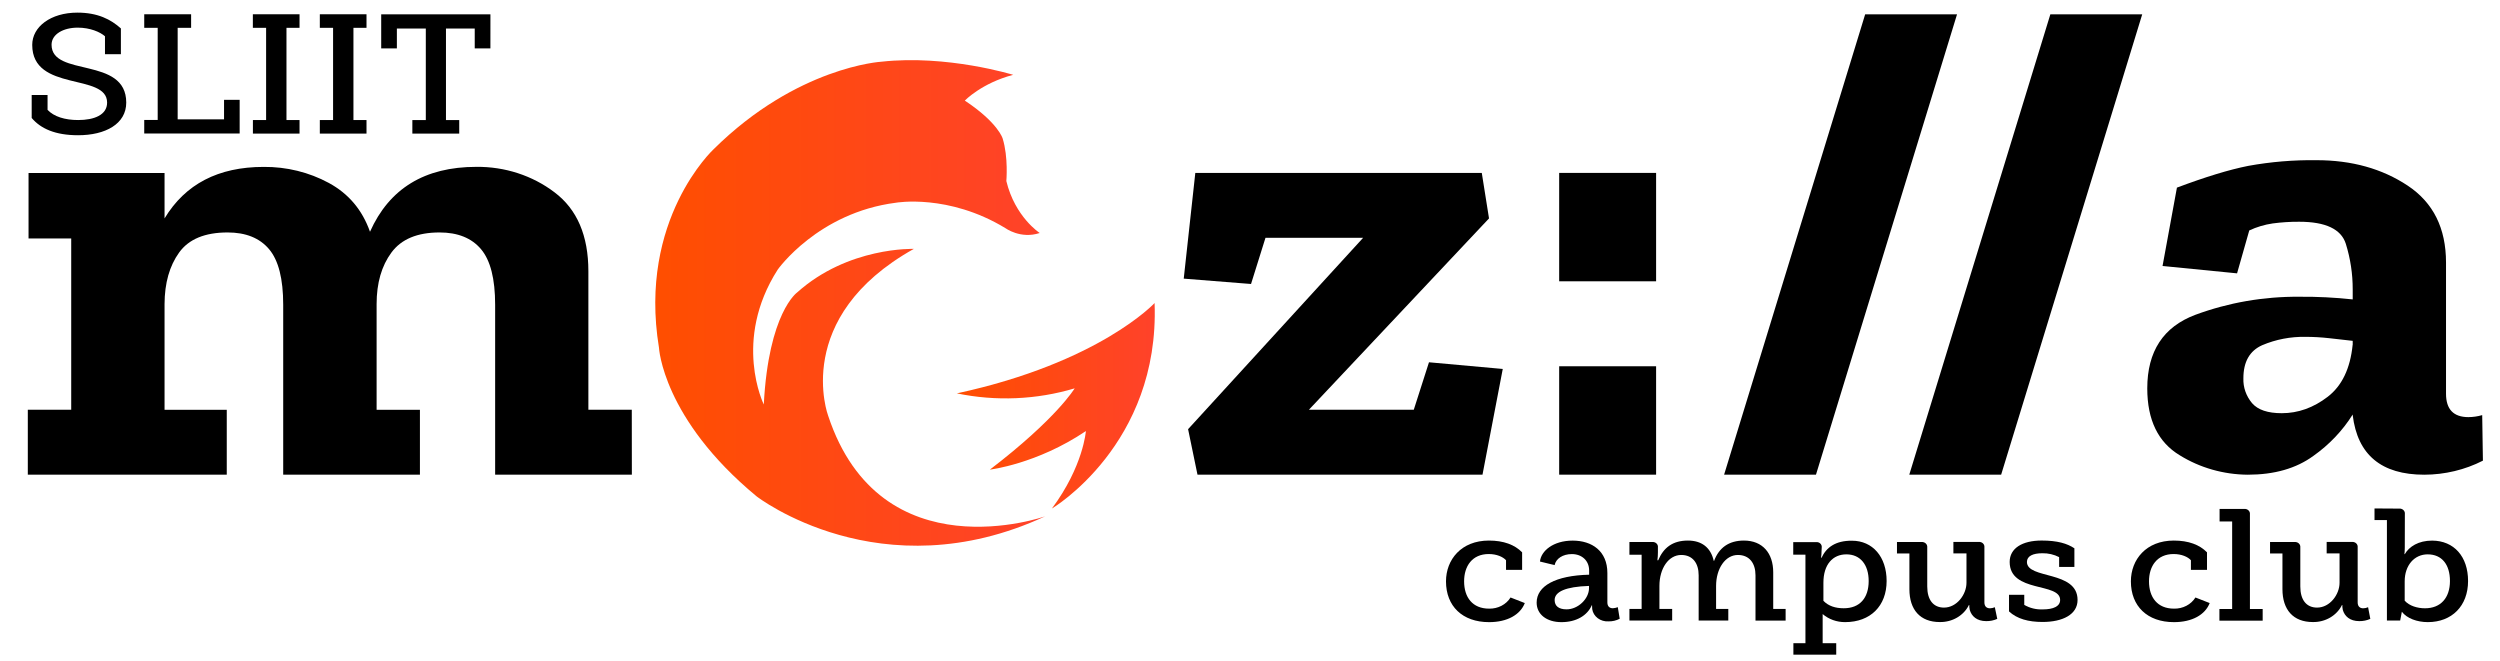<svg width="480" height="127" viewBox="0 0 480 127" fill="none" xmlns="http://www.w3.org/2000/svg">
<path d="M121.317 91.135H95.067V58.505C95.067 53.539 94.164 49.986 92.358 47.844C90.552 45.702 87.895 44.631 84.389 44.631C80.13 44.631 77.052 45.916 75.155 48.486C73.258 51.055 72.309 54.353 72.309 58.38V78.679H80.625V91.135H54.375V58.505C54.375 53.539 53.472 49.986 51.666 47.844C49.859 45.702 47.203 44.631 43.697 44.631C39.344 44.631 36.242 45.916 34.392 48.486C32.542 51.055 31.609 54.353 31.594 58.38V78.679H43.538V91.135H5.339V78.675H13.673V45.789H5.48V33.215H31.594V41.934C35.572 35.341 41.916 32.045 50.625 32.045C55.014 32.007 59.333 33.069 63.122 35.119C66.919 37.174 69.558 40.3 71.039 44.497C74.742 36.19 81.548 32.036 91.458 32.036C96.924 31.978 102.236 33.707 106.458 36.918C110.798 40.178 112.969 45.234 112.969 52.084V78.675H121.303L121.317 91.135Z" fill="black"/>
<path d="M284.639 91.135H229.917L228.113 82.403L261.722 45.659H242.972L240.197 54.525L227.278 53.498L229.5 33.198H284.503L285.891 41.934L251.306 78.675H271.444L274.364 69.557L288.53 70.84L284.639 91.135Z" fill="black"/>
<path d="M299.362 33.198H317.972V54.009H299.362V33.198ZM299.362 70.324H317.972V91.135H299.362V70.324Z" fill="black"/>
<path d="M375.75 2.753L348.666 91.14H331.027L358.111 2.753H375.75Z" fill="black"/>
<path d="M411.305 2.753L384.22 91.14H366.581L393.666 2.753H411.305Z" fill="black"/>
<path d="M417.97 36.025C423.433 33.97 427.994 32.578 431.653 31.85C435.975 31.064 440.374 30.698 444.778 30.757C451.538 30.757 457.37 32.384 462.277 35.639C467.183 38.894 469.636 43.818 469.636 50.411V75.592C469.636 78.59 471.072 80.088 473.944 80.088C474.839 80.079 475.728 79.949 476.583 79.702L476.719 88.447C473.273 90.206 469.404 91.133 465.469 91.144C457.225 91.144 452.642 87.333 451.72 79.711V79.581C449.791 82.673 447.218 85.38 444.15 87.546C440.863 89.942 436.672 91.141 431.578 91.144C426.926 91.112 422.387 89.817 418.523 87.42C414.361 84.925 412.278 80.643 412.275 74.573C412.275 67.466 415.353 62.756 421.509 60.443C427.846 58.099 434.616 56.921 441.441 56.975C444.875 56.946 448.309 57.117 451.72 57.486V55.561C451.727 52.606 451.284 49.666 450.403 46.825C449.509 43.992 446.523 42.576 441.445 42.576C439.748 42.566 438.053 42.674 436.373 42.897C434.802 43.124 433.278 43.58 431.859 44.245L429.516 52.483L415.209 51.07L417.97 36.025ZM451.72 66.214V65.442L447.188 64.931C445.69 64.762 444.182 64.676 442.673 64.675C439.8 64.62 436.951 65.169 434.339 66.279C431.93 67.352 430.727 69.472 430.73 72.64C430.666 74.361 431.257 76.048 432.398 77.409C433.511 78.692 435.409 79.334 438.094 79.334C441.241 79.334 444.181 78.285 446.916 76.186C449.65 74.088 451.247 70.764 451.706 66.214" fill="black"/>
<path d="M175.453 47.788C151.936 60.951 159 79.806 159 79.806C169.092 110.334 200.681 99.13 200.681 99.13C169.092 113.785 145.27 95.302 145.27 95.302C127.205 80.366 126.52 66.739 126.52 66.739C122.484 42.095 137.016 28.65 137.016 28.65C153.047 12.781 169.219 11.849 169.219 11.849C181.833 10.449 194.531 14.368 194.531 14.368C188.475 15.955 185.245 19.315 185.245 19.315C191.653 23.564 192.511 26.595 192.511 26.595C193.622 30.189 193.219 34.763 193.219 34.763C194.883 41.67 199.627 44.735 199.627 44.735C195.938 45.958 193.017 43.79 193.017 43.79C182.067 37.148 172.031 38.921 172.031 38.921C157.031 40.833 149.325 51.759 149.325 51.759C140.597 65.39 146.648 77.665 146.648 77.665C147.563 60.001 153.056 56.147 153.056 56.147C162.867 47.345 175.453 47.788 175.453 47.788Z" fill="url(#paint0_linear_18_86)"/>
<path d="M183.713 75.527C211.097 69.613 221.681 58.184 221.681 58.184C222.689 85.382 201.966 97.639 201.966 97.639C208.022 89.488 208.491 82.763 208.491 82.763C199.069 89.111 190.055 90.169 190.055 90.169C202.908 80.335 206.339 74.56 206.339 74.56C199.027 76.751 191.212 77.085 183.713 75.527Z" fill="url(#paint1_linear_18_86)"/>
<path d="M14.859 2.424C18.769 2.424 21.277 3.724 23.212 5.459V10.401H20.156V6.963C19.219 6.135 17.288 5.307 14.92 5.307C12.159 5.307 9.9 6.569 9.9 8.589C9.9 14.889 24.239 10.757 24.239 19.697C24.239 23.807 20.222 25.966 14.991 25.966C10.617 25.966 7.819 24.705 6.084 22.649V18.24H9.131V21.093C10.35 22.394 12.464 23.048 15.009 23.048C18.056 23.048 20.564 22.086 20.564 19.701C20.564 13.931 6.188 17.746 6.188 8.624C6.183 5.142 9.731 2.424 14.859 2.424Z" fill="black"/>
<path d="M46.013 19.168V25.632H27.694V23.031H30.277V5.342H27.694V2.74H36.694V5.342H34.111V22.914H43.017V19.168H46.013Z" fill="black"/>
<path d="M48.558 23.048H51.094V5.342H48.548V2.74H57.511V5.342H55.003V23.048H57.511V25.65H48.558V23.048Z" fill="black"/>
<path d="M61.406 23.048H63.952V5.342H61.406V2.74H70.369V5.342H67.861V23.048H70.369V25.65H61.406V23.048Z" fill="black"/>
<path d="M94.158 9.287H91.148V5.472H85.626V23.048H88.172V25.65H79.172V23.048H81.755V5.472H76.2V9.287H73.191V2.753H94.162L94.158 9.287Z" fill="black"/>
<path d="M285.872 103.787C288.684 103.787 290.831 104.589 292.247 106.05V109.415H289.158V107.568C288.577 106.913 287.353 106.375 285.844 106.375C282.656 106.375 281.109 108.699 281.109 111.617C281.109 114.682 282.717 116.859 285.905 116.859C286.737 116.879 287.559 116.691 288.284 116.314C289.01 115.937 289.611 115.385 290.025 114.717L292.763 115.788C291.895 118.021 289.416 119.452 285.905 119.452C280.786 119.452 277.631 116.386 277.631 111.621C277.631 107.446 280.561 103.787 285.872 103.787Z" fill="black"/>
<path d="M310.983 118.797C310.328 119.147 309.582 119.323 308.827 119.304C308.081 119.349 307.344 119.131 306.765 118.695C306.186 118.258 305.807 117.635 305.705 116.95C305.672 116.711 305.705 116.516 305.672 116.204H305.625C304.758 118.199 302.63 119.452 299.798 119.452C296.967 119.452 295.036 117.964 295.036 115.701C295.036 112.515 298.641 110.498 305.114 110.342V109.54C305.114 107.633 303.708 106.384 301.8 106.384C300.061 106.384 298.744 107.251 298.486 108.5L295.673 107.815C295.866 105.79 298.219 103.796 301.95 103.796C305.681 103.796 308.616 105.82 308.616 110.017V115.654C308.616 116.43 309.033 116.785 309.68 116.785C310.002 116.762 310.319 116.692 310.617 116.577L310.983 118.797ZM305.091 112.931V112.497C300.553 112.645 298.491 113.629 298.491 115.207C298.491 116.369 299.297 116.993 300.778 116.993C302.995 117.006 305.091 114.951 305.091 112.926V112.931Z" fill="black"/>
<path d="M318.319 105.096V106.02C318.322 106.537 318.289 107.054 318.22 107.568H318.38C319.378 105.187 321.117 103.787 324.08 103.787C326.686 103.787 328.458 105.088 329.039 107.689H329.105C330.042 105.187 331.917 103.787 334.833 103.787C338.405 103.787 340.458 106.198 340.458 109.891V116.92H342.839V119.152H337.055V110.455C337.055 108.162 335.897 106.553 333.675 106.553C331.261 106.553 329.489 109.154 329.489 112.506V116.911H331.833V119.144H326.142V110.455C326.142 108.162 325.017 106.553 322.795 106.553C320.381 106.553 318.609 109.115 318.609 112.506V116.911H321.056V119.144H312.848V116.911H315.192V106.505H312.848V104.064H317.227C317.376 104.05 317.526 104.068 317.668 104.115C317.809 104.162 317.936 104.238 318.041 104.337C318.146 104.436 318.226 104.556 318.274 104.687C318.322 104.819 318.337 104.959 318.319 105.096Z" fill="black"/>
<path d="M362.231 111.556C362.231 116.352 359.109 119.447 354.263 119.447C352.665 119.457 351.123 118.904 349.95 117.899V123.497H352.556V125.699H344.33V123.497H346.645V106.497H344.302V104.086H348.68C348.827 104.07 348.977 104.085 349.117 104.13C349.258 104.175 349.385 104.249 349.49 104.347C349.595 104.444 349.675 104.562 349.724 104.692C349.773 104.821 349.789 104.96 349.772 105.096L349.739 105.751C349.739 106.199 349.707 106.647 349.641 107.091H349.739C350.639 105.127 352.411 103.787 355.566 103.817C359.559 103.813 362.231 106.913 362.231 111.556ZM358.786 111.556C358.786 108.461 357.206 106.436 354.506 106.436C351.9 106.436 350.095 108.37 350.095 111.886V115.354C351.061 116.365 352.411 116.785 353.991 116.785C357.08 116.798 358.786 114.804 358.786 111.556Z" fill="black"/>
<path d="M383.475 118.823C382.814 119.119 382.086 119.268 381.352 119.256C379.547 119.256 378.539 118.303 378.197 117.115C378.129 116.801 378.096 116.481 378.098 116.161H378.033C377.548 117.154 376.759 117.993 375.763 118.575C374.767 119.157 373.609 119.455 372.431 119.434C368.681 119.434 366.605 117.08 366.605 113.122V106.271H364.219V104.069H368.906C369.055 104.052 369.207 104.066 369.349 104.111C369.492 104.155 369.622 104.228 369.73 104.325C369.837 104.422 369.921 104.54 369.973 104.67C370.025 104.801 370.045 104.94 370.031 105.079V112.61C370.031 115.172 371.189 116.659 373.252 116.659C375.698 116.659 377.564 114.158 377.564 111.89V106.254H375.052V104.051H379.912C380.06 104.038 380.208 104.055 380.347 104.101C380.486 104.147 380.613 104.221 380.717 104.317C380.822 104.414 380.902 104.531 380.951 104.66C381.001 104.788 381.019 104.926 381.005 105.062V115.662C381.005 116.464 381.473 116.794 382.069 116.794C382.394 116.789 382.714 116.718 383.006 116.586L383.475 118.823Z" fill="black"/>
<path d="M398.283 105.274V108.847H395.353V106.969C394.37 106.461 393.259 106.204 392.133 106.224C390.328 106.224 389.17 106.761 389.17 107.893C389.17 111.257 398.892 109.471 398.892 115.19C398.892 117.991 396.028 119.417 392.166 119.417C389.461 119.417 387.272 118.823 385.73 117.392V114.205H388.659V116.139C389.716 116.754 390.951 117.057 392.198 117.006C394.261 117.006 395.545 116.412 395.545 115.19C395.545 111.765 385.856 113.889 385.856 107.893C385.856 105.291 388.237 103.783 392.006 103.783C395.03 103.787 396.9 104.351 398.283 105.274Z" fill="black"/>
<path d="M417.37 103.787C420.183 103.787 422.33 104.589 423.745 106.05V109.415H420.656V107.568C420.075 106.913 418.852 106.375 417.342 106.375C414.155 106.375 412.608 108.699 412.608 111.617C412.608 114.682 414.216 116.859 417.403 116.859C418.235 116.879 419.057 116.691 419.783 116.314C420.508 115.937 421.11 115.385 421.523 114.717L424.261 115.788C423.394 118.021 420.914 119.452 417.403 119.452C412.284 119.452 409.13 116.386 409.13 111.621C409.13 107.446 412.059 103.787 417.37 103.787Z" fill="black"/>
<path d="M431.986 98.723V116.933H434.433V119.165H426.127V116.933H428.573V100.123H426.159V97.713H430.894C431.041 97.699 431.189 97.716 431.328 97.762C431.468 97.808 431.594 97.882 431.698 97.979C431.803 98.075 431.883 98.192 431.933 98.321C431.982 98.45 432.001 98.587 431.986 98.723Z" fill="black"/>
<path d="M455.1 118.823C454.439 119.119 453.711 119.268 452.977 119.256C451.172 119.256 450.164 118.303 449.822 117.115C449.754 116.801 449.721 116.481 449.723 116.161H449.658C449.173 117.154 448.384 117.993 447.388 118.575C446.392 119.157 445.234 119.455 444.056 119.434C440.306 119.434 438.23 117.08 438.23 113.122V106.271H435.848V104.069H440.536C440.685 104.052 440.837 104.066 440.979 104.111C441.122 104.155 441.251 104.228 441.359 104.325C441.467 104.422 441.55 104.54 441.602 104.67C441.655 104.801 441.675 104.94 441.661 105.079V112.61C441.661 115.172 442.819 116.659 444.881 116.659C447.328 116.659 449.194 114.158 449.194 111.89V106.254H446.719V104.051H451.58C451.727 104.038 451.875 104.055 452.014 104.101C452.153 104.147 452.28 104.221 452.384 104.317C452.489 104.414 452.569 104.531 452.619 104.66C452.668 104.788 452.686 104.926 452.672 105.062V115.662C452.672 116.464 453.141 116.794 453.736 116.794C454.061 116.789 454.381 116.718 454.673 116.586L455.1 118.823Z" fill="black"/>
<path d="M473.869 111.556C473.869 116.352 470.747 119.447 466.144 119.447C464.081 119.447 462.122 118.732 461.156 117.453L460.833 119.148H458.288V99.855H455.906V97.622L460.636 97.652C460.786 97.639 460.937 97.657 461.079 97.704C461.221 97.752 461.349 97.829 461.454 97.929C461.559 98.029 461.639 98.149 461.687 98.281C461.735 98.414 461.751 98.554 461.733 98.692L461.719 105.096C461.719 105.573 461.686 106.167 461.653 106.397H461.719C462.558 104.936 464.358 103.796 466.964 103.796C471.164 103.813 473.869 106.852 473.869 111.556ZM470.391 111.556C470.391 108.4 468.844 106.436 466.111 106.436C463.566 106.436 461.7 108.521 461.7 111.617V115.328C462.6 116.339 464.147 116.79 465.595 116.79C468.619 116.798 470.391 114.773 470.391 111.556Z" fill="black"/>
<defs>
<linearGradient id="paint0_linear_18_86" x1="125.798" y1="58.167" x2="200.686" y2="58.167" gradientUnits="userSpaceOnUse">
<stop stop-color="#FF4E00"/>
<stop offset="1" stop-color="#FF422A"/>
</linearGradient>
<linearGradient id="paint1_linear_18_86" x1="183.713" y1="77.894" x2="221.695" y2="77.894" gradientUnits="userSpaceOnUse">
<stop stop-color="#FF4E00"/>
<stop offset="1" stop-color="#FF422A"/>
</linearGradient>
</defs>
</svg>
